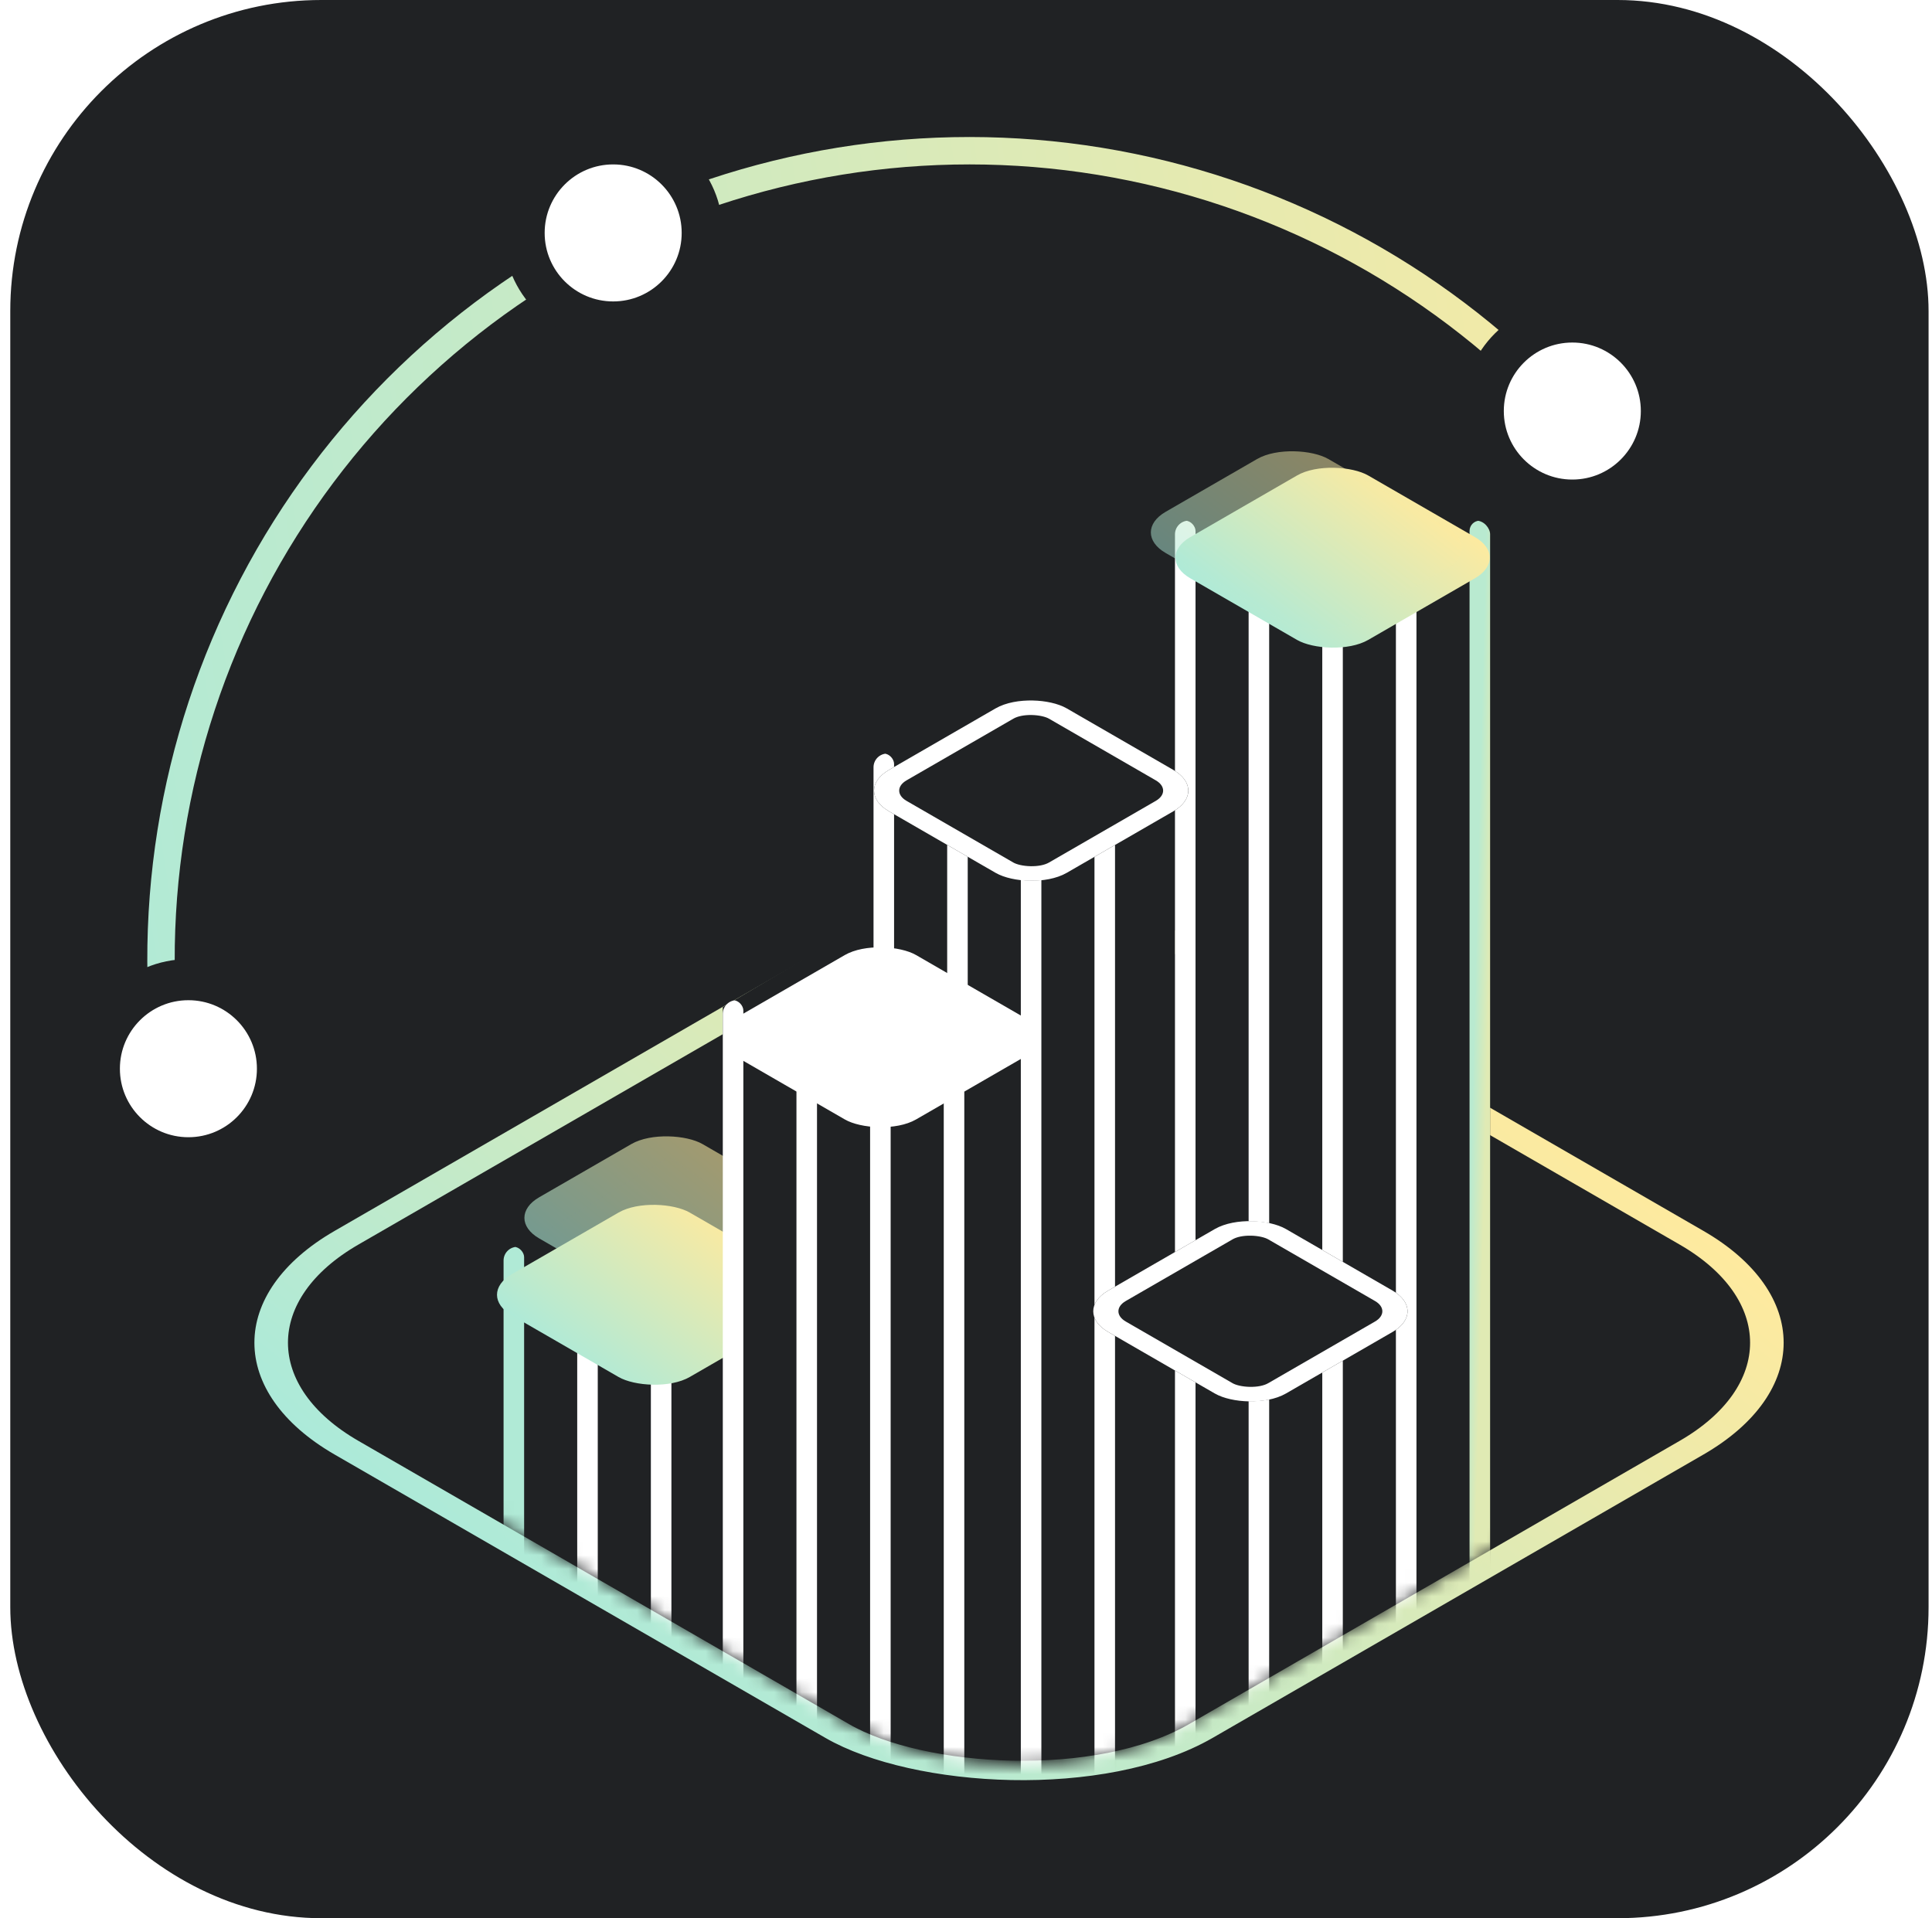 <svg width="141" height="140" viewBox="0 0 141 140" fill="none" xmlns="http://www.w3.org/2000/svg">
<rect x="0.75" width="140" height="140" rx="22.699" fill="#202224"/>
<path d="M115.03 31.01C106.558 21.387 95.181 14.787 82.622 12.207C70.064 9.627 57.006 11.208 45.426 16.711C33.846 22.214 24.374 31.34 18.443 42.706C12.512 54.073 10.444 67.062 12.554 79.708" stroke="url(#paint0_linear_214_3125)" stroke-width="2"/>
<rect x="-1.732" width="72" height="72" rx="15.323" transform="matrix(0.866 -0.5 0.866 0.5 13.518 97.132)" fill="#202224" stroke="url(#paint1_linear_214_3125)" stroke-width="2"/>
<mask id="mask0_214_3125" style="mask-type:alpha" maskUnits="userSpaceOnUse" x="21" y="21" width="107" height="108">
<path fill-rule="evenodd" clip-rule="evenodd" d="M122.75 21H24.75V91.751C19.342 95.725 19.81 101.496 26.155 105.159L61.969 125.834C68.82 129.789 79.927 129.789 86.778 125.834L122.592 105.159C129.39 101.235 129.443 94.891 122.75 90.929V21Z" fill="#D9D9D9"/>
</mask>
<g mask="url(#mask0_214_3125)">
<path d="M36.25 92L48.75 84.5L52.75 87L52.75 73.5L63.75 67V55.5L74.75 49.5L85.75 54.5L85.75 84.5L97.251 92L108.25 115.5L87.75 128L72.25 132L54.25 124.5L38.25 115.5L36.25 92Z" fill="#202224"/>
<g clip-path="url(#clip0_214_3125)">
<rect x="85.751" y="38" width="23" height="100" rx="1" fill="#202224"/>
<rect x="85.751" y="38" width="1.5" height="100" rx="0.75" fill="white"/>
<rect x="91.126" y="38" width="1.5" height="100" rx="0.75" fill="white"/>
<rect x="96.501" y="38" width="1.5" height="100" rx="0.75" fill="white"/>
<rect x="101.875" y="38" width="1.5" height="100" rx="0.75" fill="white"/>
<rect x="107.25" y="38" width="1.5" height="100" rx="0.75" fill="url(#paint2_linear_214_3125)"/>
</g>
<g filter="url(#filter0_d_214_3125)">
<rect width="15" height="15" rx="3" transform="matrix(0.866 -0.5 0.866 0.5 84.266 38.703)" fill="url(#paint3_linear_214_3125)"/>
</g>
<g style="mix-blend-mode:hard-light" opacity="0.5" filter="url(#filter1_f_214_3125)">
<rect width="13.714" height="16.006" rx="3" transform="matrix(0.866 -0.5 0.866 0.5 82.469 38.857)" fill="url(#paint4_linear_214_3125)"/>
</g>
<g clip-path="url(#clip1_214_3125)">
<rect x="63.751" y="55" width="1.5" height="100" rx="0.75" fill="white"/>
<rect x="69.126" y="55" width="1.5" height="100" rx="0.75" fill="white"/>
<rect x="74.501" y="55" width="1.5" height="100" rx="0.75" fill="white"/>
<rect x="79.876" y="55" width="1.5" height="100" rx="0.75" fill="white"/>
</g>
<g filter="url(#filter2_d_214_3125)">
<rect width="15" height="15" rx="3" transform="matrix(0.866 -0.5 0.866 0.5 62.266 55.703)" fill="#202224"/>
<rect x="1.299" width="13.5" height="13.5" rx="2.25" transform="matrix(0.866 -0.5 0.866 0.5 62.44 56.352)" stroke="white" stroke-width="1.5"/>
</g>
<g clip-path="url(#clip2_214_3125)">
<rect x="36.751" y="91" width="1.5" height="100" rx="0.75" fill="#B0EAD6"/>
<rect x="42.126" y="91" width="1.5" height="100" rx="0.75" fill="white"/>
<rect x="47.501" y="91" width="1.5" height="100" rx="0.75" fill="white"/>
<rect x="58.251" y="91" width="1.5" height="100" rx="0.75" fill="white"/>
</g>
<g style="mix-blend-mode:hard-light" opacity="0.6" filter="url(#filter3_f_214_3125)">
<rect width="13.768" height="12.768" rx="3" transform="matrix(0.866 -0.5 0.866 0.5 36.75 88.884)" fill="url(#paint5_linear_214_3125)"/>
</g>
<g filter="url(#filter4_d_214_3125)">
<rect width="15" height="15" rx="3" transform="matrix(0.866 -0.5 0.866 0.5 34.75 92.499)" fill="url(#paint6_linear_214_3125)"/>
</g>
<g filter="url(#filter5_d_214_3125)">
<rect width="15" height="15" rx="3" transform="matrix(0.866 -0.5 0.866 0.5 78.265 93.703)" fill="#202224"/>
<rect x="1.299" width="13.5" height="13.5" rx="2.25" transform="matrix(0.866 -0.5 0.866 0.5 78.439 94.352)" stroke="white" stroke-width="1.5"/>
</g>
<g clip-path="url(#clip3_214_3125)">
<path d="M53.751 126.5L53.25 73L71.145 72.417L74.25 74.5L74.25 132L64.251 132L53.751 126.5Z" fill="#202224"/>
<rect x="52.751" y="73" width="1.5" height="100" rx="0.75" fill="white"/>
<rect x="58.126" y="73" width="1.5" height="100" rx="0.75" fill="white"/>
<rect x="63.501" y="73" width="1.5" height="100" rx="0.75" fill="white"/>
<rect x="68.876" y="73" width="1.5" height="100" rx="0.75" fill="white"/>
</g>
<g filter="url(#filter6_d_214_3125)">
<rect width="15" height="15" rx="3" transform="matrix(0.866 -0.5 0.866 0.5 51.266 73.703)" fill="white"/>
</g>
</g>
<circle cx="13.75" cy="78" r="6.5" transform="rotate(-90 13.75 78)" fill="white" stroke="#202224" stroke-width="3"/>
<circle cx="114.75" cy="30" r="6.5" transform="rotate(-90 114.75 30)" fill="white" stroke="#202224" stroke-width="3"/>
<circle cx="44.75" cy="17" r="6.5" transform="rotate(-90 44.75 17)" fill="white" stroke="#202224" stroke-width="3"/>
<defs>
<filter id="filter0_d_214_3125" x="83.988" y="32.082" width="26.538" height="17.042" filterUnits="userSpaceOnUse" color-interpolation-filters="sRGB">
<feFlood flood-opacity="0" result="BackgroundImageFix"/>
<feColorMatrix in="SourceAlpha" type="matrix" values="0 0 0 0 0 0 0 0 0 0 0 0 0 0 0 0 0 0 127 0" result="hardAlpha"/>
<feOffset dy="2"/>
<feGaussianBlur stdDeviation="0.9"/>
<feComposite in2="hardAlpha" operator="out"/>
<feColorMatrix type="matrix" values="0 0 0 0 0.006 0 0 0 0 0.113 0 0 0 0 0.22 0 0 0 0.3 0"/>
<feBlend mode="hard-light" in2="BackgroundImageFix" result="effect1_dropShadow_214_3125"/>
<feBlend mode="normal" in="SourceGraphic" in2="effect1_dropShadow_214_3125" result="shape"/>
</filter>
<filter id="filter1_f_214_3125" x="79.291" y="28.179" width="32.095" height="22.502" filterUnits="userSpaceOnUse" color-interpolation-filters="sRGB">
<feFlood flood-opacity="0" result="BackgroundImageFix"/>
<feBlend mode="normal" in="SourceGraphic" in2="BackgroundImageFix" result="shape"/>
<feGaussianBlur stdDeviation="2.35" result="effect1_foregroundBlur_214_3125"/>
</filter>
<filter id="filter2_d_214_3125" x="61.988" y="49.082" width="26.538" height="17.042" filterUnits="userSpaceOnUse" color-interpolation-filters="sRGB">
<feFlood flood-opacity="0" result="BackgroundImageFix"/>
<feColorMatrix in="SourceAlpha" type="matrix" values="0 0 0 0 0 0 0 0 0 0 0 0 0 0 0 0 0 0 127 0" result="hardAlpha"/>
<feOffset dy="2"/>
<feGaussianBlur stdDeviation="0.9"/>
<feComposite in2="hardAlpha" operator="out"/>
<feColorMatrix type="matrix" values="0 0 0 0 0.006 0 0 0 0 0.113 0 0 0 0 0.22 0 0 0 0.3 0"/>
<feBlend mode="hard-light" in2="BackgroundImageFix" result="effect1_dropShadow_214_3125"/>
<feBlend mode="normal" in="SourceGraphic" in2="effect1_dropShadow_214_3125" result="shape"/>
</filter>
<filter id="filter3_f_214_3125" x="24.972" y="69.579" width="46.538" height="38.11" filterUnits="userSpaceOnUse" color-interpolation-filters="sRGB">
<feFlood flood-opacity="0" result="BackgroundImageFix"/>
<feBlend mode="normal" in="SourceGraphic" in2="BackgroundImageFix" result="shape"/>
<feGaussianBlur stdDeviation="6.65" result="effect1_foregroundBlur_214_3125"/>
</filter>
<filter id="filter4_d_214_3125" x="34.472" y="85.879" width="26.538" height="17.042" filterUnits="userSpaceOnUse" color-interpolation-filters="sRGB">
<feFlood flood-opacity="0" result="BackgroundImageFix"/>
<feColorMatrix in="SourceAlpha" type="matrix" values="0 0 0 0 0 0 0 0 0 0 0 0 0 0 0 0 0 0 127 0" result="hardAlpha"/>
<feOffset dy="2"/>
<feGaussianBlur stdDeviation="0.9"/>
<feComposite in2="hardAlpha" operator="out"/>
<feColorMatrix type="matrix" values="0 0 0 0 0.006 0 0 0 0 0.113 0 0 0 0 0.22 0 0 0 0.3 0"/>
<feBlend mode="hard-light" in2="BackgroundImageFix" result="effect1_dropShadow_214_3125"/>
<feBlend mode="normal" in="SourceGraphic" in2="effect1_dropShadow_214_3125" result="shape"/>
</filter>
<filter id="filter5_d_214_3125" x="77.987" y="87.082" width="26.538" height="17.042" filterUnits="userSpaceOnUse" color-interpolation-filters="sRGB">
<feFlood flood-opacity="0" result="BackgroundImageFix"/>
<feColorMatrix in="SourceAlpha" type="matrix" values="0 0 0 0 0 0 0 0 0 0 0 0 0 0 0 0 0 0 127 0" result="hardAlpha"/>
<feOffset dy="2"/>
<feGaussianBlur stdDeviation="0.9"/>
<feComposite in2="hardAlpha" operator="out"/>
<feColorMatrix type="matrix" values="0 0 0 0 0.006 0 0 0 0 0.113 0 0 0 0 0.22 0 0 0 0.3 0"/>
<feBlend mode="hard-light" in2="BackgroundImageFix" result="effect1_dropShadow_214_3125"/>
<feBlend mode="normal" in="SourceGraphic" in2="effect1_dropShadow_214_3125" result="shape"/>
</filter>
<filter id="filter6_d_214_3125" x="50.988" y="67.082" width="26.538" height="17.042" filterUnits="userSpaceOnUse" color-interpolation-filters="sRGB">
<feFlood flood-opacity="0" result="BackgroundImageFix"/>
<feColorMatrix in="SourceAlpha" type="matrix" values="0 0 0 0 0 0 0 0 0 0 0 0 0 0 0 0 0 0 127 0" result="hardAlpha"/>
<feOffset dy="2"/>
<feGaussianBlur stdDeviation="0.9"/>
<feComposite in2="hardAlpha" operator="out"/>
<feColorMatrix type="matrix" values="0 0 0 0 0.006 0 0 0 0 0.113 0 0 0 0 0.22 0 0 0 0.3 0"/>
<feBlend mode="hard-light" in2="BackgroundImageFix" result="effect1_dropShadow_214_3125"/>
<feBlend mode="normal" in="SourceGraphic" in2="effect1_dropShadow_214_3125" result="shape"/>
</filter>
<linearGradient id="paint0_linear_214_3125" x1="8.232" y1="130" x2="146.169" y2="108.382" gradientUnits="userSpaceOnUse">
<stop stop-color="#ABEADA"/>
<stop offset="1" stop-color="#FFEA9E"/>
</linearGradient>
<linearGradient id="paint1_linear_214_3125" x1="-1.469" y1="5.08735e-06" x2="78.994" y2="12.61" gradientUnits="userSpaceOnUse">
<stop stop-color="#ABEADA"/>
<stop offset="1" stop-color="#FFEA9E"/>
</linearGradient>
<linearGradient id="paint2_linear_214_3125" x1="108.25" y1="40.5" x2="109.46" y2="40.53" gradientUnits="userSpaceOnUse">
<stop offset="0.144" stop-color="#B9EAD0"/>
<stop offset="1" stop-color="#E0EAB4"/>
</linearGradient>
<linearGradient id="paint3_linear_214_3125" x1="-0.315" y1="1.09015e-06" x2="16.927" y2="2.702" gradientUnits="userSpaceOnUse">
<stop stop-color="#ABEADA"/>
<stop offset="1" stop-color="#FFEA9E"/>
</linearGradient>
<linearGradient id="paint4_linear_214_3125" x1="-0.288" y1="1.16326e-06" x2="15.578" y2="2.13" gradientUnits="userSpaceOnUse">
<stop stop-color="#ABEADA"/>
<stop offset="1" stop-color="#FFEA9E"/>
</linearGradient>
<linearGradient id="paint5_linear_214_3125" x1="-0.289" y1="9.27893e-07" x2="15.476" y2="2.664" gradientUnits="userSpaceOnUse">
<stop stop-color="#ABEADA"/>
<stop offset="1" stop-color="#FFEA9E"/>
</linearGradient>
<linearGradient id="paint6_linear_214_3125" x1="-0.315" y1="1.09015e-06" x2="16.927" y2="2.702" gradientUnits="userSpaceOnUse">
<stop stop-color="#ABEADA"/>
<stop offset="1" stop-color="#FFEA9E"/>
</linearGradient>
<clipPath id="clip0_214_3125">
<rect x="85.751" y="38" width="23" height="100" rx="1" fill="white"/>
</clipPath>
<clipPath id="clip1_214_3125">
<rect x="63.751" y="55" width="23" height="100" rx="1" fill="white"/>
</clipPath>
<clipPath id="clip2_214_3125">
<rect x="36.751" y="91" width="23" height="100" rx="1" fill="white"/>
</clipPath>
<clipPath id="clip3_214_3125">
<rect x="52.751" y="73" width="23" height="100" rx="1" fill="white"/>
</clipPath>
</defs>
</svg>
